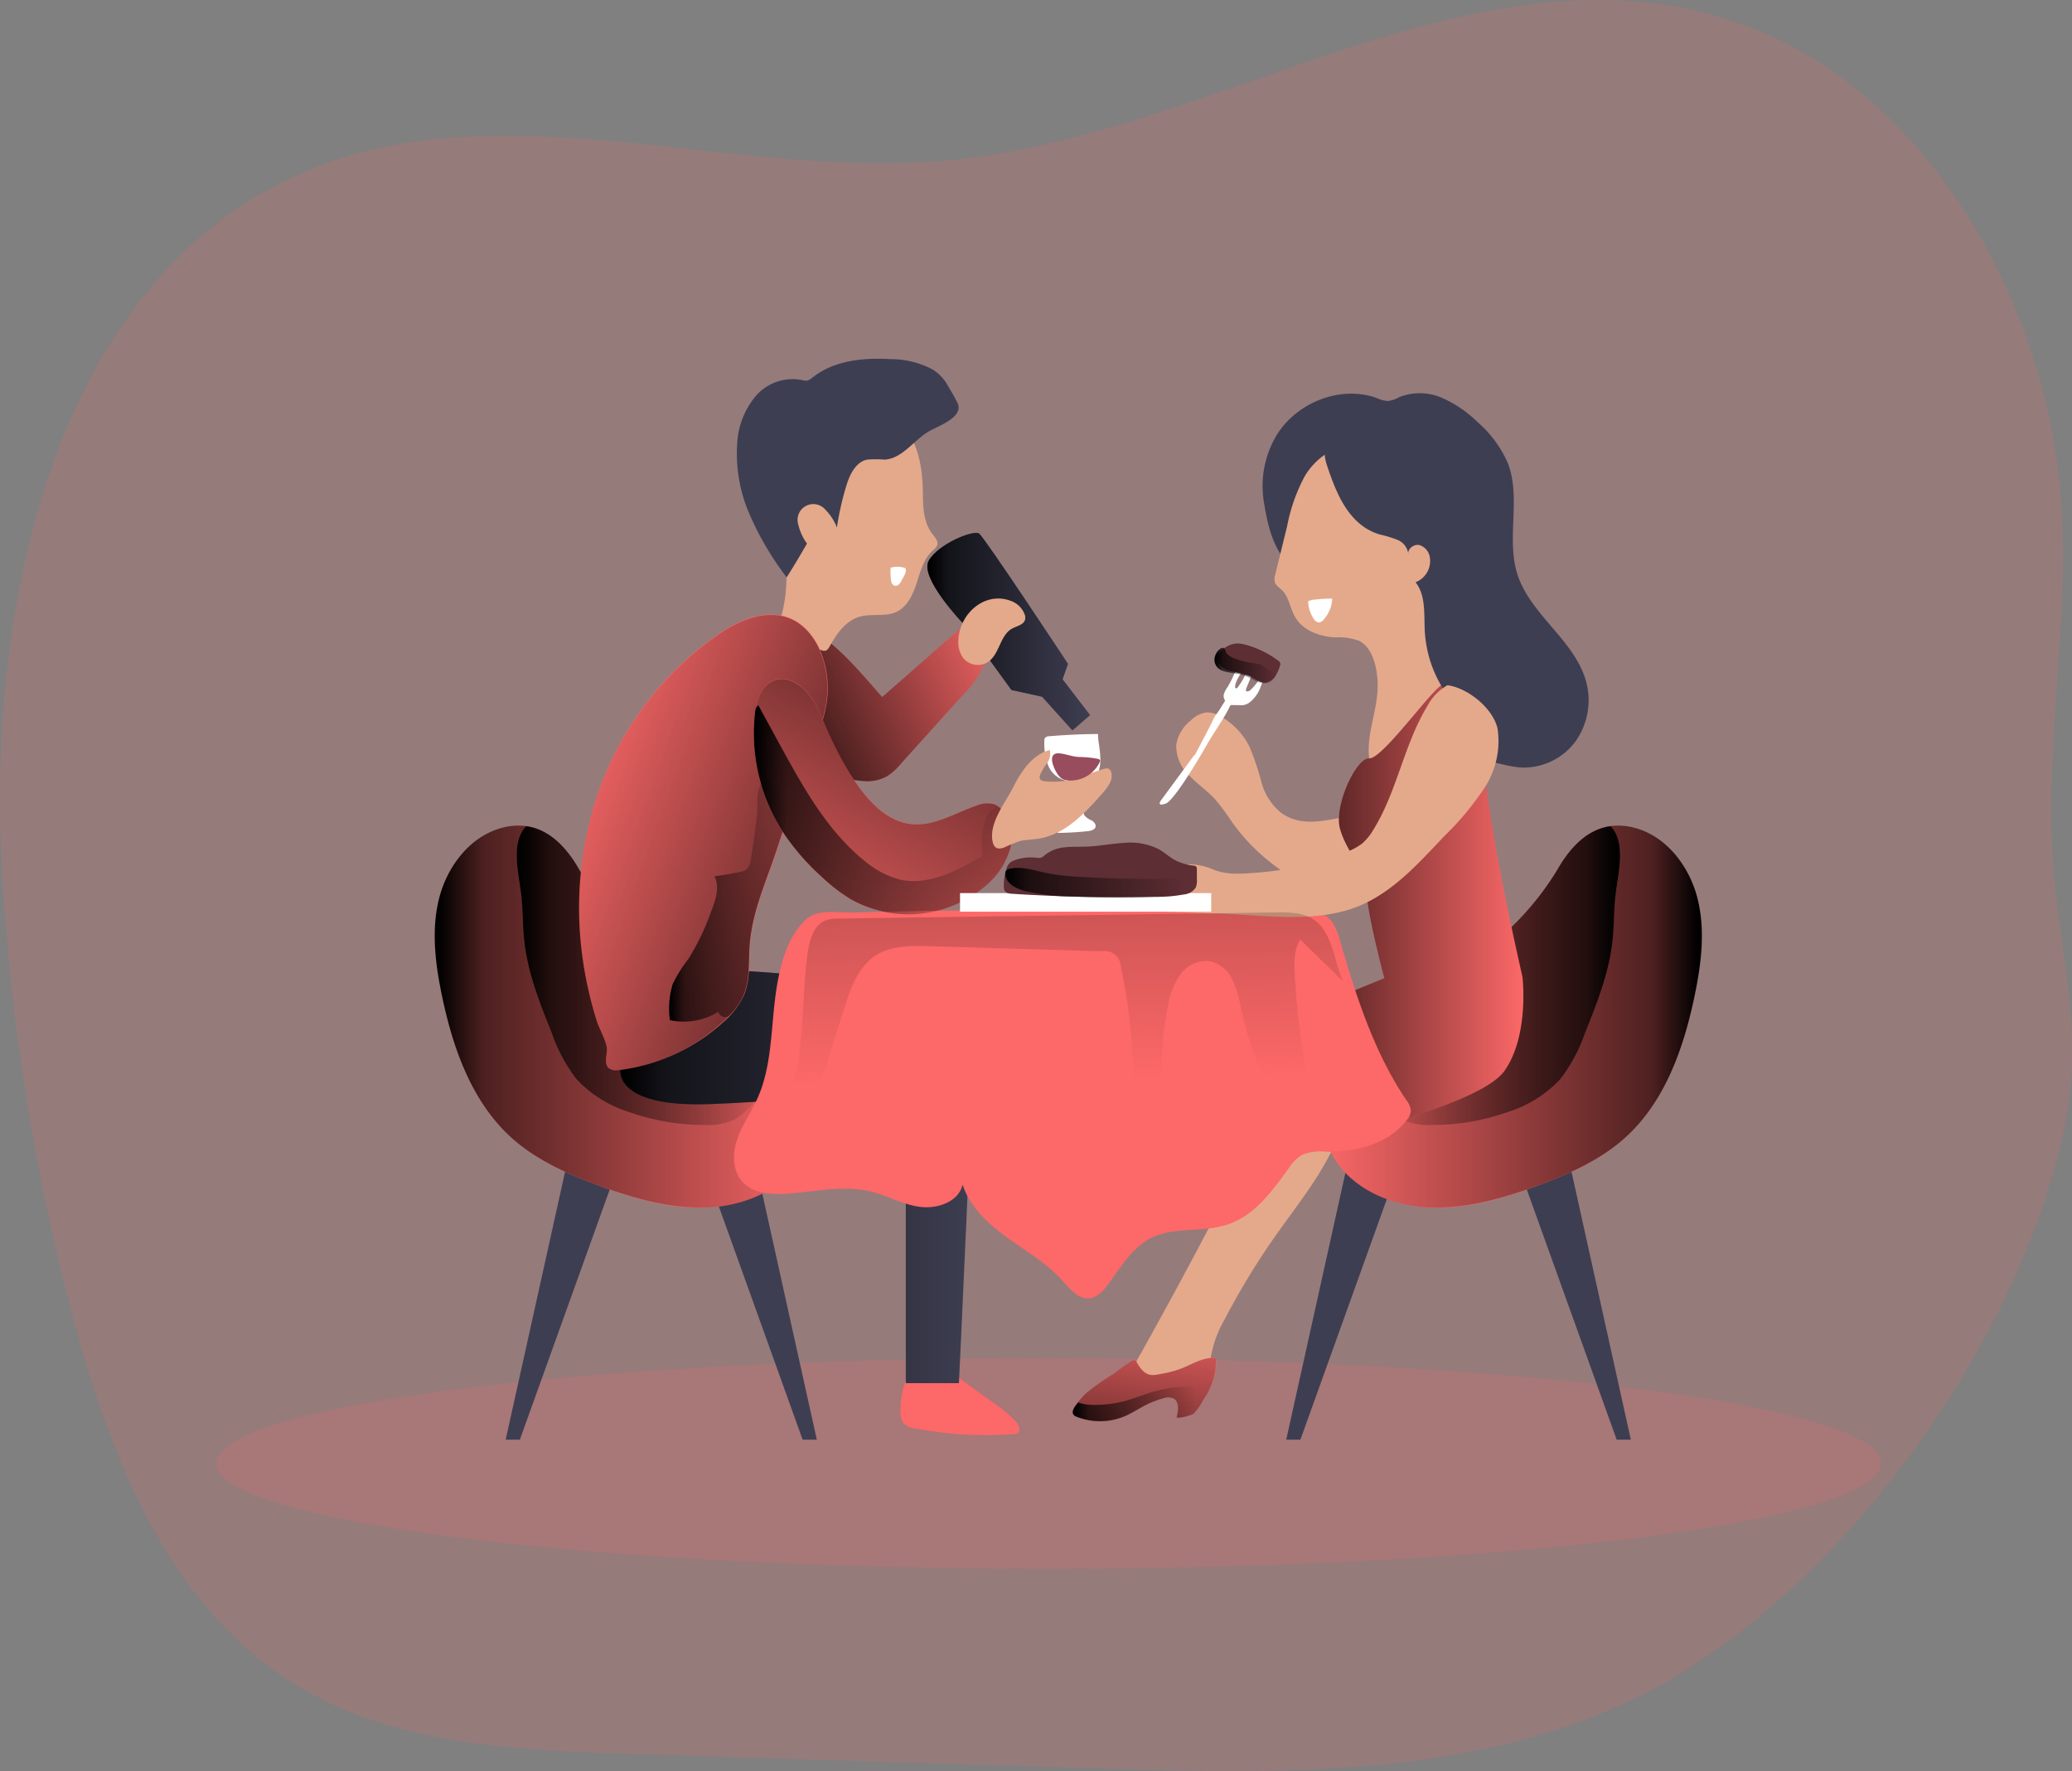 <svg id="Layer_1" data-name="Layer 1" xmlns="http://www.w3.org/2000/svg" xmlns:xlink="http://www.w3.org/1999/xlink" viewBox="0 0 337.79 288.76"><rect x="0" y="0" width="337.79" height="288.76" fill="#808080" stroke="none"/><defs><linearGradient id="linear-gradient" x1="166.6" y1="148.19" x2="201.46" y2="131.43" gradientUnits="userSpaceOnUse"><stop offset="0.01"/><stop offset="0.13" stop-opacity="0.69"/><stop offset="1" stop-opacity="0"/></linearGradient><linearGradient id="linear-gradient-2" x1="189.35" y1="133.44" x2="215.89" y2="133.44" xlink:href="#linear-gradient"/><linearGradient id="linear-gradient-3" x1="1258.71" y1="196.22" x2="1320.97" y2="196.22" gradientTransform="matrix(-1, 0, 0, 1, 1574.3, 0)" xlink:href="#linear-gradient"/><linearGradient id="linear-gradient-4" x1="1272.03" y1="189.52" x2="1314.64" y2="189.52" gradientTransform="matrix(-1, 0, 0, 1, 1574.3, 0)" xlink:href="#linear-gradient"/><linearGradient id="linear-gradient-5" x1="247.86" y1="179.08" x2="286.54" y2="179.08" xlink:href="#linear-gradient"/><linearGradient id="linear-gradient-6" x1="109.07" y1="196.22" x2="171.33" y2="196.22" xlink:href="#linear-gradient"/><linearGradient id="linear-gradient-7" x1="122.39" y1="189.52" x2="164.99" y2="189.52" xlink:href="#linear-gradient"/><linearGradient id="linear-gradient-8" x1="139.28" y1="222.28" x2="196.89" y2="222.28" xlink:href="#linear-gradient"/><linearGradient id="linear-gradient-9" x1="185.09" y1="179.91" x2="127.69" y2="159.11" xlink:href="#linear-gradient"/><linearGradient id="linear-gradient-10" x1="198.97" y1="127.82" x2="162.75" y2="190.99" xlink:href="#linear-gradient"/><linearGradient id="linear-gradient-11" x1="161.03" y1="162.5" x2="203.09" y2="162.5" xlink:href="#linear-gradient"/><linearGradient id="linear-gradient-12" x1="147.27" y1="177.47" x2="166.72" y2="177.47" xlink:href="#linear-gradient"/><linearGradient id="linear-gradient-13" x1="236.17" y1="138.99" x2="246.31" y2="138.99" xlink:href="#linear-gradient"/><linearGradient id="linear-gradient-14" x1="222.05" y1="275.56" x2="226.93" y2="241.93" xlink:href="#linear-gradient"/><linearGradient id="linear-gradient-15" x1="213.06" y1="259.33" x2="233.29" y2="259.33" xlink:href="#linear-gradient"/><linearGradient id="linear-gradient-16" x1="207.14" y1="90.37" x2="209.45" y2="206.51" xlink:href="#linear-gradient"/><linearGradient id="linear-gradient-17" x1="202.06" y1="174.38" x2="231.34" y2="174.38" xlink:href="#linear-gradient"/></defs><title>7</title><path d="M197.75,56c-1.73.25-3.46.45-5.19.61-34.92,3.19-71.87-11.82-104.24,1.65-40.7,17-52.19,69.35-49.86,113.38A359.84,359.84,0,0,0,50.27,246c6.1,22.68,15.68,46.39,35.6,58.83C102,314.94,122,315.82,141,316.42l76.29,2.37c30.65.95,62.88,1.55,90-12.74,31.57-16.63,60.43-57.3,67.5-92.13,3.38-16.69-1.45-29.44-2.09-45.88-.9-23.45,4.65-45.21-.32-68.88-6.07-28.88-24.79-57-53-65.68C279.39,21.11,239.31,50.19,197.75,56Z" transform="translate(-38.17 -30.45)" fill="#fd6868" opacity="0.18" style="isolation:isolate"/><ellipse cx="170.97" cy="238.58" rx="135.71" ry="17.19" fill="#fd6868" opacity="0.18" style="isolation:isolate"/><path d="M182,144.08l13.48-11.82a2,2,0,0,1,1-.58,1.67,1.67,0,0,1,1.28.55c1.62,1.53,1.81,4.13,1,6.23a17.18,17.18,0,0,1-3.77,5.47l-9.91,11a9.78,9.78,0,0,1-2.34,2.11,6.7,6.7,0,0,1-3.27.79,19.77,19.77,0,0,1-7.44-1.87c-4-1.61-8.35-3.5-10.5-7.28-2.36-4.14-1.88-15.94,4.43-16.63C171.84,131.44,178.64,140.45,182,144.08Z" transform="translate(-38.17 -30.45)" fill="#fd6868"/><path d="M182,144.08l13.48-11.82a2,2,0,0,1,1-.58,1.67,1.67,0,0,1,1.28.55c1.62,1.53,1.81,4.13,1,6.23a17.18,17.18,0,0,1-3.77,5.47l-9.91,11a9.78,9.78,0,0,1-2.34,2.11,6.7,6.7,0,0,1-3.27.79,19.77,19.77,0,0,1-7.44-1.87c-4-1.61-8.35-3.5-10.5-7.28-2.36-4.14-1.88-15.94,4.43-16.63C171.84,131.44,178.64,140.45,182,144.08Z" transform="translate(-38.17 -30.45)" fill="url(#linear-gradient)"/><path d="M195.23,132.16s-7.2-7.49-5.66-10.27,7.32-5.09,8.22-4.45,14.5,21.25,14.5,21.25l-.89,2.51,4.49,5.84-2.89,2.5-4.94-5.49-5-1.1Z" transform="translate(-38.17 -30.45)" fill="#3e3e52"/><path d="M195.23,132.16s-7.2-7.49-5.66-10.27,7.32-5.09,8.22-4.45,14.5,21.25,14.5,21.25l-.89,2.51,4.49,5.84-2.89,2.5-4.94-5.49-5-1.1Z" transform="translate(-38.17 -30.45)" fill="url(#linear-gradient-2)"/><path d="M240.3,220.88q-9.41,18.48-19.68,36.5a28.48,28.48,0,0,0,12-1.23,4.46,4.46,0,0,0,2.1-1.2c.76-.92.73-2.22.88-3.39a18.17,18.17,0,0,1,2.22-6,119.61,119.61,0,0,1,8.49-13.91c4.49-6.35,9.76-12.58,11.24-20.21a2.25,2.25,0,0,0-.14-1.7,2.2,2.2,0,0,0-2-.64,13.56,13.56,0,0,0-8.69,3.89" transform="translate(-38.17 -30.45)" fill="#e4a98a"/><polyline points="227.41 191.83 219.71 189.52 209.69 234.72 212 234.72" fill="#3e3e52"/><polyline points="248.15 191.83 255.86 189.52 265.87 234.72 263.56 234.72" fill="#3e3e52"/><path d="M304.73,165.48c5.17,1.41,8.85,6.29,10.16,11.49s.6,10.69-.5,15.94c-1.78,8.54-4.86,17.25-11.34,23.09-4.15,3.74-9.41,6-14.67,7.93s-10.62,3.48-16.16,3.43-11.26-1.91-15-6a15.92,15.92,0,0,1-2.72-16.51c2-4.64,6.1-8,10.44-10.62s9-4.55,13.21-7.4a47,47,0,0,0,13.88-14.54C294.76,167.54,298.74,163.84,304.73,165.48Z" transform="translate(-38.17 -30.45)" fill="#fd6868"/><path d="M257.25,221.33c3.7,4.12,9.44,6,15,6s11-1.55,16.16-3.43,10.52-4.19,14.67-7.93c6.49-5.84,9.56-14.56,11.34-23.09,1.1-5.25,1.8-10.74.49-15.94s-5-10.08-10.15-11.49a10.09,10.09,0,0,0-4-.32c-3.84.51-6.64,3.51-8.69,7.1a47,47,0,0,1-13.88,14.54,100.65,100.65,0,0,1-9.94,5.57c-1.1.59-2.19,1.19-3.26,1.83-4.35,2.59-8.47,6-10.45,10.62A15.92,15.92,0,0,0,257.25,221.33Z" transform="translate(-38.17 -30.45)" fill="url(#linear-gradient-3)"/><path d="M259.69,204.65a3.94,3.94,0,0,0,.93,1.77q1.44,1.82,2.91,3.6a11.51,11.51,0,0,0,3.24,2.95,10.15,10.15,0,0,0,4.79.9,36.9,36.9,0,0,0,12.36-2.1,19.73,19.73,0,0,0,8.62-5.39,26.37,26.37,0,0,0,4-7.45c2-5,4-10,4.53-15.33.26-2.55.18-5.13.52-7.68.44-3.39,1.64-8.12-.84-10.76-3.84.51-6.64,3.51-8.69,7.1a47,47,0,0,1-13.88,14.54,100.65,100.65,0,0,1-9.94,5.57l-.63.79c-2.61,3.17-5.86,5.91-7.53,9.65A3.41,3.41,0,0,0,259.69,204.65Z" transform="translate(-38.17 -30.45)" fill="url(#linear-gradient-4)"/><path d="M247.14,163.06a9.63,9.63,0,0,1-3.3-5,44.35,44.35,0,0,0-1.94-5.8,11.71,11.71,0,0,0-4.55-4.91,4.39,4.39,0,0,0-2.51-.75,4.51,4.51,0,0,0-2.49,1.26,6.52,6.52,0,0,0-2.42,4,6.6,6.6,0,0,0,2.15,5.06c1.31,1.37,2.9,2.45,4.18,3.84a38.23,38.23,0,0,1,2.79,3.77,32.56,32.56,0,0,0,17.42,12.27,4,4,0,0,0,3,0,4.2,4.2,0,0,0,1.06-1c1.83-2.16,3.52-4.76,3.88-7.63.14-1.07.22-2.87-.48-3.8s-2.44-1-3.63-1C255.89,163.42,251.3,165.89,247.14,163.06Z" transform="translate(-38.17 -30.45)" fill="#e4a98a"/><path d="M246.3,101.39c3.32-5.38,10.52-8.21,16.44-6a4.52,4.52,0,0,0,1.75.44,5.36,5.36,0,0,0,1.82-.64,9.06,9.06,0,0,1,6.95.13,19.51,19.51,0,0,1,5.85,4A18.69,18.69,0,0,1,284,106c2.17,5.64-.28,12.18,1.52,18,2.1,6.71,9.44,10.85,11.25,17.65a11.58,11.58,0,0,1-1.74,9.66,10.5,10.5,0,0,1-8.74,4.28c-2.18-.1-4.27-.92-6.44-1.17a9.24,9.24,0,0,1-3-.54,5.76,5.76,0,0,1-1.89-1.66c-4-5-5.65-11.56-9.39-16.78-4.15-5.8-10.33-7.43-15.76-11.53-3.73-2.81-4.84-6.93-5.56-11.41A16.15,16.15,0,0,1,246.3,101.39Z" transform="translate(-38.17 -30.45)" fill="#3e3e52"/><path d="M246.52,122.28l-.46,1.89a2.24,2.24,0,0,0-.06,1.2c.17.55.72.87,1.13,1.26,1.19,1.13,1.35,3,2.16,4.39,1.27,2.22,4,3.22,6.54,3.35a9.9,9.9,0,0,1,3.89.55c1.55.77,2.34,2.53,2.71,4.22a14.64,14.64,0,0,1,.32,3.85c-.2,3.74-1.83,7.39-1.37,11.1,3.23-.31,6.21-1.82,9.1-3.31s6.19-3.42,6.95-6.64c1.05-4.47-2.52-8.87-3.13-13.16-.78-5.49-.12-11.09-.87-16.6a13.79,13.79,0,0,0-2.63-7,12.51,12.51,0,0,0-3.72-2.89c-5.66-3.07-12.68-2.24-16.19,3.58a28.37,28.37,0,0,0-2.88,8.15Z" transform="translate(-38.17 -30.45)" fill="#e4a98a"/><path d="M276.08,142.17s-1-1.16-2.92,0-9.73,12.12-11.78,11.93-5.81,7.69-4.75,11.48,4,6.35,4.33,10.58,2.89,13.77,2.89,13.77l-16,6.55s5.35,20.61,6.34,20,25.25-5.68,29.29-11.5,2.89-15.27,2.89-15.27-7.48-32.3-6.16-38.71A7.8,7.8,0,0,0,276.08,142.17Z" transform="translate(-38.17 -30.45)" fill="#fd6868"/><path d="M276.08,142.17s-1-1.16-2.92,0-9.73,12.12-11.78,11.93-5.81,7.69-4.75,11.48,4,6.35,4.33,10.58,2.89,13.77,2.89,13.77l-16,6.55s5.35,20.61,6.34,20,25.25-5.68,29.29-11.5,2.89-15.27,2.89-15.27-7.48-32.3-6.16-38.71A7.8,7.8,0,0,0,276.08,142.17Z" transform="translate(-38.17 -30.45)" fill="url(#linear-gradient-5)"/><polyline points="100.16 191.83 92.46 189.52 82.44 234.72 84.75 234.72" fill="#3e3e52"/><polyline points="115.44 191.83 123.15 189.52 133.16 234.72 130.85 234.72" fill="#3e3e52"/><path d="M203.4,264.27a1.22,1.22,0,0,0,.63-.15c.61-.38.25-1.33-.22-1.87a20.73,20.73,0,0,0-3.56-3l-5-3.6a4.62,4.62,0,0,0-3.41-1.15l-4.28-.19a1.87,1.87,0,0,0-.91.12,1.64,1.64,0,0,0-.71.86,12.84,12.84,0,0,0-.95,4.8,4,4,0,0,0,.3,2.14c.58,1.06,2.14,1.12,3.19,1.3,1.67.28,3.34.51,5,.67A61.26,61.26,0,0,0,203.4,264.27Z" transform="translate(-38.17 -30.45)" fill="#fd6868"/><path d="M119.93,165.48c-5.17,1.41-8.85,6.29-10.16,11.49s-.6,10.69.5,15.94c1.78,8.54,4.86,17.25,11.34,23.09,4.15,3.74,9.41,6,14.67,7.93s10.62,3.48,16.16,3.43,11.27-1.91,15-6a15.92,15.92,0,0,0,2.72-16.51c-2-4.64-6.1-8-10.44-10.62s-9-4.55-13.21-7.4a47,47,0,0,1-13.88-14.54C129.9,167.54,125.92,163.84,119.93,165.48Z" transform="translate(-38.17 -30.45)" fill="#fd6868"/><path d="M167.41,221.33c-3.7,4.12-9.43,6-15,6s-11-1.55-16.16-3.43-10.52-4.19-14.67-7.93c-6.48-5.84-9.56-14.56-11.34-23.09-1.1-5.25-1.8-10.74-.49-15.94s5-10.08,10.15-11.49a10.09,10.09,0,0,1,4-.32c3.84.51,6.64,3.51,8.69,7.1a47,47,0,0,0,13.88,14.54,100.65,100.65,0,0,0,9.94,5.57c1.1.59,2.19,1.19,3.27,1.83,4.34,2.59,8.46,6,10.44,10.62A15.92,15.92,0,0,1,167.41,221.33Z" transform="translate(-38.17 -30.45)" fill="url(#linear-gradient-6)"/><path d="M165,204.65a3.94,3.94,0,0,1-.93,1.77c-.95,1.21-1.93,2.41-2.91,3.6a11.38,11.38,0,0,1-3.24,2.95,10.15,10.15,0,0,1-4.79.9,36.9,36.9,0,0,1-12.36-2.1,19.73,19.73,0,0,1-8.62-5.39,26.37,26.37,0,0,1-4-7.45c-2-5-4-10-4.53-15.33-.26-2.55-.18-5.13-.52-7.68-.44-3.39-1.64-8.12.84-10.76,3.84.51,6.64,3.51,8.69,7.1a47,47,0,0,0,13.88,14.54,100.65,100.65,0,0,0,9.94,5.57l.63.79c2.61,3.17,5.86,5.91,7.53,9.65A3.41,3.41,0,0,1,165,204.65Z" transform="translate(-38.17 -30.45)" fill="url(#linear-gradient-7)"/><path d="M139.33,204.46s-1.74,6.63,14.67,6,31.84-2.78,31.84-2.78v48.28h8.66s2.39-50.07,2.39-57.78-38.59-9.5-38.59-9.5Z" transform="translate(-38.17 -30.45)" fill="#3e3e52"/><path d="M139.33,204.46s-1.74,6.63,14.67,6,31.84-2.78,31.84-2.78v48.28h8.66s2.39-50.07,2.39-57.78-38.59-9.5-38.59-9.5Z" transform="translate(-38.17 -30.45)" fill="url(#linear-gradient-8)"/><path d="M188.63,111.13c0,2.23.17,4.61,1.54,6.37.43.55,1,1.18.79,1.84a2.26,2.26,0,0,1-.73.87c-1.47,1.33-2,3.38-2.61,5.27s-1.52,3.9-3.32,4.74-4.05.22-6,.78c-2.25.66-3.74,2.77-4.87,4.83-.17.29-.36.62-.69.71a1.2,1.2,0,0,1-.76-.13,35,35,0,0,1-6.51-3.38.85.85,0,0,1-.37-.38.87.87,0,0,1,.07-.59c2.19-6.13.85-12.87.59-19.37-.13-3.27.07-6.7,1.67-9.56,2.37-4.22,7.43-6.35,12.27-6.45a6.46,6.46,0,0,1,2.93.47,7.59,7.59,0,0,1,2.2,1.88C187.89,102.42,188.6,106.66,188.63,111.13Z" transform="translate(-38.17 -30.45)" fill="#e4a98a"/><path d="M189.24,101c-2.3,1.52-4.09,4.21-6.84,4.39a17.55,17.55,0,0,0-2.9,0c-1.68.38-2.64,2.13-3.2,3.76a46.57,46.57,0,0,0-1.69,7.3,8.61,8.61,0,0,0-1.89-2.91,2.57,2.57,0,0,0-4.41,2.43,8.56,8.56,0,0,0,1.42,3.1q-1.59,2.79-3.31,5.51a48.89,48.89,0,0,1-6.06-10.29,24.71,24.71,0,0,1-2-11.68,13.07,13.07,0,0,1,3-7.57,7.93,7.93,0,0,1,7.44-2.65,2.43,2.43,0,0,0,1,.11,2.28,2.28,0,0,0,.83-.5c3.48-2.77,8.24-3.26,12.68-3a14.63,14.63,0,0,1,6.79,1.63,7.09,7.09,0,0,1,2.7,2.89,30.51,30.51,0,0,1,1.53,2.76C195.23,98.65,190.74,100,189.24,101Z" transform="translate(-38.17 -30.45)" fill="#3e3e52"/><path d="M155.64,133.58a52.5,52.5,0,0,0-21.1,29.86,58.62,58.62,0,0,0-1.5,22.38,62.86,62.86,0,0,0,2.39,11c.44,1.4,1.37,2.94,1.65,4.33.21,1-.58,2.71.36,3.5a2.13,2.13,0,0,0,1.67.27A30.91,30.91,0,0,0,156,197.17a13.09,13.09,0,0,0,3.53-4.67c.87-2.21.75-4.67.85-7,.23-5.24,2-9.54,3.73-14.34s3.13-9.75,5.07-14.54a56.29,56.29,0,0,0,3.52-10.34,16.08,16.08,0,0,0-1.21-10.66C167.74,128.75,161.14,129.91,155.64,133.58Z" transform="translate(-38.17 -30.45)" fill="#fd6868"/><path d="M172.65,146.24a56.29,56.29,0,0,1-3.52,10.34c-.89,2.2-1.67,4.42-2.41,6.65-.89,2.62-1.73,5.27-2.66,7.9-1.7,4.79-3.51,9.09-3.73,14.33-.1,2.37,0,4.83-.85,7a11.35,11.35,0,0,1-2.47,3.64h0c-.33.36-.69.7-1.05,1A31,31,0,0,1,139.1,205a2.15,2.15,0,0,1-1.66-.26c-.94-.8-.15-2.47-.36-3.51-.28-1.39-1.21-2.93-1.65-4.33a63.78,63.78,0,0,1-2.39-11,58.62,58.62,0,0,1,1.49-22.38,52.57,52.57,0,0,1,21.11-29.86c5.5-3.67,12.1-4.83,15.8,2A16.14,16.14,0,0,1,172.65,146.24Z" transform="translate(-38.17 -30.45)" fill="url(#linear-gradient-9)"/><path d="M166.27,166.82a38.87,38.87,0,0,0,5.83,6.59,28.61,28.61,0,0,0,4.67,3.62,19.29,19.29,0,0,0,22.57-2.6,12.13,12.13,0,0,0,3.48-5.49,7.18,7.18,0,0,0-1.1-6.25,3.48,3.48,0,0,0-1.54-1.17,4.4,4.4,0,0,0-2.85.26c-3.51,1.24-6.92,3.45-10.62,3-3.27-.37-6-2.76-8-5.36-3-3.88-5.09-8.42-7-13-2.73-6.39-9.36-7.77-10.44.16A29.7,29.7,0,0,0,166.27,166.82Z" transform="translate(-38.17 -30.45)" fill="#fd6868"/><path d="M202.82,168.94a12.16,12.16,0,0,1-3.48,5.5A19.31,19.31,0,0,1,176.77,177a28.61,28.61,0,0,1-4.67-3.62,38.87,38.87,0,0,1-5.83-6.59,29.71,29.71,0,0,1-5-20.18c0-.21.06-.42.1-.62,1.34-7.22,7.68-5.75,10.34.47,1.94,4.53,4,9.08,7,13,2,2.59,4.71,5,8,5.35,3.7.42,7.11-1.79,10.62-3a4.47,4.47,0,0,1,2.85-.26,2.8,2.8,0,0,1,.94.55,3.84,3.84,0,0,1,.59.62A7.15,7.15,0,0,1,202.82,168.94Z" transform="translate(-38.17 -30.45)" fill="url(#linear-gradient-10)"/><path d="M250.18,178.88a7.24,7.24,0,0,1,4.29,1c1.25.93,1.75,2.54,2.18,4,2.63,9.07,5.55,18.21,10.84,26a3.13,3.13,0,0,1,.69,1.61,2.63,2.63,0,0,1-.66,1.57c-3,3.92-8.31,5.23-13.22,5.16a7.8,7.8,0,0,0-3.88.53,6.85,6.85,0,0,0-2.15,2.17c-2.65,3.65-5.47,7.59-9.72,9.09s-9,.33-12.88,2.36c-3,1.58-4.81,4.71-6.83,7.45-.77,1.06-1.74,2.16-3.05,2.3-1.84.19-3.22-1.54-4.46-2.92-2.55-2.83-5.92-4.76-9-7s-6.08-5-7.23-8.62c-.62,2.8-4.08,4-6.92,3.64s-5.42-1.9-8.21-2.55c-4.42-1-9,.09-13.54.41-2.63.18-5.61-.06-7.32-2.06-1.58-1.84-1.53-4.63-.72-6.92s2.24-4.31,3.24-6.52c2.16-4.76,2.22-10.16,2.79-15.35.49-4.5,1.6-10.85,5.31-14,1.83-1.54,4.91-1,7.18-1,3.35-.08,6.7-.16,10-.22q20.24-.4,40.48-.35Q238.8,178.71,250.18,178.88Z" transform="translate(-38.17 -30.45)" fill="#fd6868"/><path d="M263,117.56a21,21,0,0,1,3,.91,2.85,2.85,0,0,1,1.77,2.41c-.2-.93.88-1.76,1.81-1.56a2.46,2.46,0,0,1,1.7,2.06,3.72,3.72,0,0,1-2.34,4c1.71,2.17,1.36,5.23,1.51,8a19.7,19.7,0,0,0,2.65,8.81,12.41,12.41,0,0,0,4,4.38c1.17.72,2.91,1.08,3.79,0a3.44,3.44,0,0,0,.58-1.95c.94-10.55,1.2-21.45-2.36-31.41a22.41,22.41,0,0,0-3.27-6.31c-3-3.89-7.8-6.12-12.65-6.91-4.65-.75-10.57.57-8.71,6.27C256,110.83,258,116,263,117.56Z" transform="translate(-38.17 -30.45)" fill="#3e3e52"/><path d="M274.14,142.17a8.47,8.47,0,0,0-3.29,3.42c-3.8,6.26-4.91,13.87-8.76,20.1a8.87,8.87,0,0,1-1.92,2.34,9.75,9.75,0,0,1-2.49,1.32,50.11,50.11,0,0,1-15,3.41c-2.44.17-4.6.35-6.83-.59a9.92,9.92,0,0,0-13.14,5.5,1,1,0,0,0,0,.86c.17.3.58.35.93.36l5.08.21,6.83.27,1.22,0c6.77.27,14.37,1.42,21-.52s11.24-7.21,15.88-12.1a47.6,47.6,0,0,0,6.49-7.78,13.93,13.93,0,0,0,2.18-9.68C281.63,146,277.5,142.6,274.14,142.17Z" transform="translate(-38.17 -30.45)" fill="#e4a98a"/><path d="M202.82,168.94a12.16,12.16,0,0,1-3.48,5.5A19.31,19.31,0,0,1,176.77,177a28.61,28.61,0,0,1-4.67-3.62,38.87,38.87,0,0,1-5.83-6.59,29.71,29.71,0,0,1-5-20.18c0-.21.06-.42.1-.62s.28-.38.42-.57c1.21,2.21,2.41,4.42,3.62,6.62,3.73,6.82,7.6,13.82,13.64,18.71a14.77,14.77,0,0,0,5.87,3.12c4.68,1,9.33-1.47,13.47-3.9-.52-2.88.21-8.14,2.74-7.93a3.84,3.84,0,0,1,.59.62A7.15,7.15,0,0,1,202.82,168.94Z" transform="translate(-38.17 -30.45)" fill="url(#linear-gradient-11)"/><path d="M166.72,163.23c-.89,2.62-1.73,5.27-2.66,7.9-1.7,4.79-3.51,9.09-3.73,14.33-.1,2.37,0,4.83-.85,7a11.35,11.35,0,0,1-2.47,3.64h0a1,1,0,0,1-.3.11,1.14,1.14,0,0,1-1.44-.81,10.53,10.53,0,0,1-7.89,1.37,13.86,13.86,0,0,1,.45-5.85,21.69,21.69,0,0,1,2.56-4.11,39.62,39.62,0,0,0,3.68-7.65c.74-1.88,1.48-4,.58-5.84,1.39-.18,2.78-.41,4.16-.71a2.36,2.36,0,0,0,1.06-.4,2.61,2.61,0,0,0,.72-1.68c.39-2.42.72-4.84,1-7.28.13-1.23-.23-4.91,1.18-5.36C164.39,157.42,165.86,160.47,166.72,163.23Z" transform="translate(-38.17 -30.45)" fill="url(#linear-gradient-12)"/><path d="M232.83,153.61l-5.44,7.4s-.71,1,.83.45,6.55-9.32,6.55-9.32c1-1.81,2.24-3.52,3.27-5.33.22-.38.42-.77.62-1.17a.5.5,0,0,1,.17-.23.56.56,0,0,1,.25,0c.32,0,.64,0,.95,0a5.72,5.72,0,0,0,.83,0,2.2,2.2,0,0,0,.89-.34,5.6,5.6,0,0,0,2-2.83,2.49,2.49,0,0,0,.25-1.64,3,3,0,0,0-.75.91,8.61,8.61,0,0,1-1.13,1.35.89.89,0,0,1-.64.32.29.29,0,0,1-.16-.07c-.08-.09,0-.23,0-.35l1.35-3.32a.7.7,0,0,0,.06-.51,1.39,1.39,0,0,0-.94.53,4.29,4.29,0,0,0-.57.94,11.19,11.19,0,0,1-1.3,2.15.29.29,0,0,1-.16.13.21.21,0,0,1-.22-.14.49.49,0,0,1,0-.27c.16-1.23,1.29-2.18,1.37-3.41a2,2,0,0,0-1.14.82,7.7,7.7,0,0,0-.67,1.27,14.21,14.21,0,0,1-.88,1.63,4.31,4.31,0,0,0-.5.95,1.23,1.23,0,0,0,.1,1,.31.31,0,0,1,.05.1.21.21,0,0,1,0,.11l-.85,1.37c-.24.38-.5.72-.76,1.07a5.92,5.92,0,0,0-.45.91c-.39.77-.78,1.54-1.18,2.3l-1.65,3.13Z" transform="translate(-38.17 -30.45)" fill="#fff"/><path d="M236.87,136.9a1.45,1.45,0,0,0-.33.45,1.16,1.16,0,0,0,0,.64,3.08,3.08,0,0,0,2.34,1.9,18.34,18.34,0,0,1,3,.79c.87.42,1.68,1.16,2.64,1.08a2.22,2.22,0,0,0,1.52-1,7.12,7.12,0,0,0,.77-1.68.67.67,0,0,0-.27-.92,15.77,15.77,0,0,0-5.37-2.61C239.44,135.06,238.2,135.57,236.87,136.9Z" transform="translate(-38.17 -30.45)" fill="#5d2e33"/><path d="M238.24,137.08a3.34,3.34,0,0,0,1.17.71,14.62,14.62,0,0,0,3.45.84,4.09,4.09,0,0,1,.76.15,4.88,4.88,0,0,1,1.28.86,2.17,2.17,0,0,0,1.41.56,1.67,1.67,0,0,1-.67,1.35,2.56,2.56,0,0,1-2.45.09c-.79-.32-1.5-.82-2.31-1.1-1.11-.38-2.34-.32-3.43-.74a2.27,2.27,0,0,1-.66-.38,1.88,1.88,0,0,1-.53-2,2.26,2.26,0,0,1,1-1.3C237.89,135.83,237.92,136.74,238.24,137.08Z" transform="translate(-38.17 -30.45)" fill="url(#linear-gradient-13)"/><path d="M236.45,251.89c-2-.3-3.85,1-5.74,1.7a16.55,16.55,0,0,1-3.18.84c-1,.19-1.85.41-2.75-.27a5.14,5.14,0,0,1-1.28-1.67.44.44,0,0,0-.73-.18,29.56,29.56,0,0,0-2.83,2,41.4,41.4,0,0,0-4.71,3.31,18,18,0,0,0-1.36,1.54c-.55.67-1.38,1.77-.22,2.23a10.39,10.39,0,0,0,7.9-.07c1.2-.52,2.29-1.25,3.45-1.83a15,15,0,0,1,2.81-1.08,2.29,2.29,0,0,1,1.63,0c1,.5.86,1.94.57,3-.13.5,2.5-.29,2.72-.47a9.14,9.14,0,0,0,1.62-2.34A10.79,10.79,0,0,0,236.45,251.89Z" transform="translate(-38.17 -30.45)" fill="#fd6868"/><path d="M234.36,258.62a9.62,9.62,0,0,1-1.63,2.34,4.61,4.61,0,0,1-.82.31c-.83.25-2,.5-1.9.16.29-1.07.42-2.52-.57-3a2.32,2.32,0,0,0-1.64,0,15.84,15.84,0,0,0-2.8,1.07c-1.16.59-2.25,1.32-3.45,1.84a10.42,10.42,0,0,1-7.91.07c-1.15-.46-.32-1.56.23-2.23l0-.07a18.32,18.32,0,0,1,1.31-1.47,40.18,40.18,0,0,1,4.71-3.31,29.56,29.56,0,0,1,2.83-2,.58.58,0,0,1,.49-.09.63.63,0,0,1,.24.27,5.22,5.22,0,0,0,1.27,1.67c.91.68,1.74.46,2.76.27a17.32,17.32,0,0,0,3.18-.84c1.89-.73,3.74-2,5.74-1.7A10.91,10.91,0,0,1,234.36,258.62Z" transform="translate(-38.17 -30.45)" fill="url(#linear-gradient-14)"/><path d="M233.28,257.54a9,9,0,0,1-1.37,3.73c-.83.25-2,.5-1.9.16.29-1.07.42-2.52-.57-3a2.32,2.32,0,0,0-1.64,0,15.84,15.84,0,0,0-2.8,1.07c-1.16.59-2.25,1.32-3.45,1.84a10.42,10.42,0,0,1-7.91.07c-1.15-.46-.32-1.56.23-2.23l0-.07c.37.1.74.2,1.11.27a10.89,10.89,0,0,0,2.42.11,19,19,0,0,0,4.05-.59c1.25-.33,2.45-.8,3.68-1.2a21.06,21.06,0,0,1,7-1.18,1.23,1.23,0,0,1,1,.38A1.05,1.05,0,0,1,233.28,257.54Z" transform="translate(-38.17 -30.45)" fill="url(#linear-gradient-15)"/><path d="M164.6,213.52c5.36-7.93,3.89-18.42,5.27-27.89.3-2,1-4.37,2.9-5.12a6.23,6.23,0,0,1,2.24-.3l71.37-1c2,0,4,0,5.68,1,3.36,2,3.48,6.72,5.09,10.28l-7-6.86c-1,1.56-1,3.55-.92,5.41a115.31,115.31,0,0,0,1.51,13.87,24.57,24.57,0,0,0,2,6.91,9.57,9.57,0,0,0,5.1,4.86,11.11,11.11,0,0,1-5.87,1.5,4.64,4.64,0,0,1-2.51-.68,5.57,5.57,0,0,1-1.43-1.76,64.15,64.15,0,0,1-7.56-18.93,19,19,0,0,0-1.39-4.64,5.44,5.44,0,0,0-3.58-3,5.23,5.23,0,0,0-4.95,2.21,12.81,12.81,0,0,0-2,5.28,50.49,50.49,0,0,0-1,10.83c.07,3.76.56,7.58-.25,11.26-1.26,5.72-5.45,10.28-8.06,15.53a88.9,88.9,0,0,0,1.67-44.09,2.63,2.63,0,0,0-3.08-2.65l-28.11-.82c-3.06-.09-6.35-.12-8.9,1.58-2.78,1.86-4,5.29-5,8.47l-4.24,13.33a8.18,8.18,0,0,0-.56,3.07,6.75,6.75,0,0,0,1.35,3.23,19.2,19.2,0,0,0,12.13,7.89,6.3,6.3,0,0,0,3,0c2.36-.72,3.39-3.43,4.1-5.79l.14,6.47a3,3,0,0,1-.43,2,2.48,2.48,0,0,1-1.44.74c-3.15.69-6.35-.6-9.45-1.51-5.3-1.56-10.41-1.63-15.86-1.42-2,.08-3-1-3-3.11C161.48,217.28,163.35,215.38,164.6,213.52Z" transform="translate(-38.17 -30.45)" fill="url(#linear-gradient-16)"/><path d="M252.19,128.26a21,21,0,0,1,3.17-.21,5.54,5.54,0,0,1-1.41,3.43,1.14,1.14,0,0,1-.78.46,1.12,1.12,0,0,1-.81-.58,5.13,5.13,0,0,1-.91-2.7.25.25,0,0,1,0-.17.31.31,0,0,1,.2-.11l1.2-.32" transform="translate(-38.17 -30.45)" fill="#fff"/><path d="M183.38,123a8,8,0,0,0,.05,2c0,.37.18.79.53.92a.76.76,0,0,0,.76-.19,2.12,2.12,0,0,0,.45-.68c.24-.47,1-1.52.54-2A4.12,4.12,0,0,0,183.38,123Z" transform="translate(-38.17 -30.45)" fill="#fff"/><rect x="156.51" y="145.61" width="40.95" height="3.03" fill="#fff"/><path d="M202.19,172.36a2.6,2.6,0,0,1,.4-1,2.08,2.08,0,0,1,.87-.62,7.77,7.77,0,0,1,3.77-.43,1.59,1.59,0,0,0,.72-.05,1.88,1.88,0,0,0,.57-.41,6.11,6.11,0,0,1,3.28-1.26c1.17-.13,2.37-.06,3.55-.11,2-.08,4-.48,6-.6a10.36,10.36,0,0,1,5.82,1.07c.94.55,1.74,1.32,2.71,1.82a8.89,8.89,0,0,0,2.88.81.64.64,0,0,1,.41.15.63.63,0,0,1,.12.44l0,1.65a2.85,2.85,0,0,1-.18,1.33,2.56,2.56,0,0,1-1.92,1.13,24.57,24.57,0,0,1-4.62.39c-7.79.17-15.62,0-23.4-.5-.69-.05-1.2-.13-1.33-.9A7.82,7.82,0,0,1,202.19,172.36Z" transform="translate(-38.17 -30.45)" fill="#5d2e33"/><path d="M214.43,173.42a36.53,36.53,0,0,1-5.81-.66c-1.94-.42-3.94-1.12-5.87-.66a1,1,0,0,0-.52.26.82.82,0,0,0-.17.61c.07,1.5,1.74,2.36,3.2,2.74a37.86,37.86,0,0,0,8.5.94,152.11,152.11,0,0,0,16-.1c1.64-.12,2.27-1.5.66-2.53-.85-.54-2.08-.27-3-.27-1.36,0-2.72,0-4.07,0C220.33,173.69,217.38,173.59,214.43,173.42Z" transform="translate(-38.17 -30.45)" fill="url(#linear-gradient-17)"/><path d="M194.41,134.94a4.32,4.32,0,0,0,.86,2.88,3.1,3.1,0,0,0,4,.54c1.87-1.28,1.92-4.35,3.91-5.43.78-.43,1.9-.61,2.11-1.48a1.53,1.53,0,0,0-.09-.87,3.75,3.75,0,0,0-2.23-2.16C198.62,126.78,194.5,130.63,194.41,134.94Z" transform="translate(-38.17 -30.45)" fill="#e4a98a"/><path d="M211.91,157.71a4.1,4.1,0,0,1-2.89-2.54,10.07,10.07,0,0,1-.59-3.94.83.83,0,0,1,.08-.44.86.86,0,0,1,.71-.3c2.64-.23,5.3-.35,7.95-.37,0,1.18.37,2.6.37,3.78a6.2,6.2,0,0,1-.39,2.68,2.12,2.12,0,0,1-2.18,1.3l-.19,4.3a2,2,0,0,0,.21,1.25,2.9,2.9,0,0,0,1.11.76c.4.23.78.64.67,1.08s-.73.64-1.23.69c-1.63.17-3.26.27-4.9.29-.09-.62.49-1.12,1-1.43s1.17-.63,1.33-1.24a2,2,0,0,0,0-.84C212.71,161.15,212.17,159.3,211.91,157.71Z" transform="translate(-38.17 -30.45)" fill="#fff"/><path d="M203.32,158.86c1.33-2.65,3.16-5.41,6-6.13a2.59,2.59,0,0,1-.46,2.15,9.54,9.54,0,0,0-1.16,2,.8.8,0,0,0,0,.53c.12.3.49.39.81.42a13.76,13.76,0,0,0,5.84-.67,36.89,36.89,0,0,1,3.9-1.38,1.11,1.11,0,0,1,.65,0,.88.88,0,0,1,.43.59c.35,1.22-.55,2.41-1.38,3.36-2.82,3.22-6,6.63-10.17,7.4-1,.2-2.14.2-3.19.41a21.76,21.76,0,0,0-2.74,1.1c-1.08.37-1.66.06-1.88-1.08C199.42,164.56,202.09,161.3,203.32,158.86Z" transform="translate(-38.17 -30.45)" fill="#e4a98a"/><path d="M217.11,154.16c.18.05.39.13.41.31a.55.55,0,0,1-.06.22,5.28,5.28,0,0,1-5.25,3,2.25,2.25,0,0,1-.89-.27,2.43,2.43,0,0,1-.65-.63c-.69-.93-2-3.79.34-3.5,1,.12,1.89.49,2.9.57A19,19,0,0,1,217.11,154.16Z" transform="translate(-38.17 -30.45)" fill="#984c5d"/></svg>
